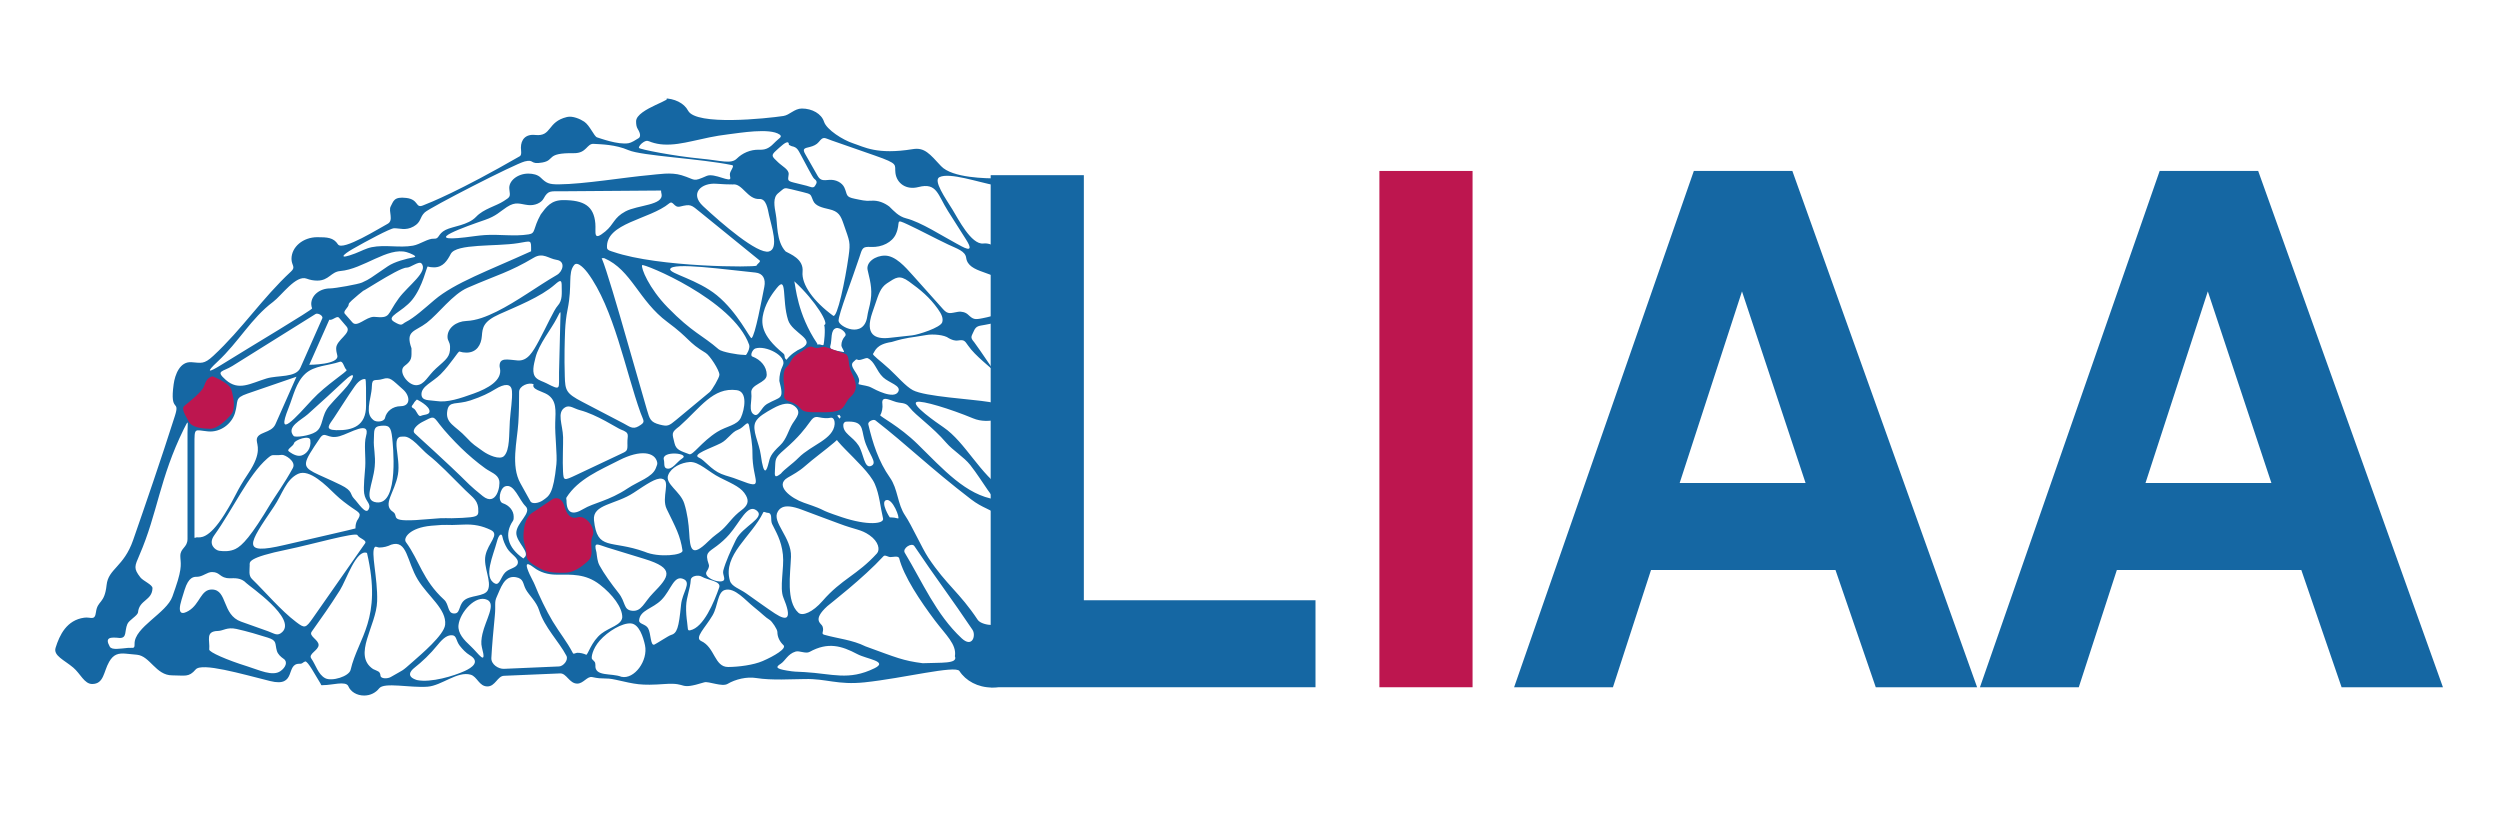 <?xml version="1.0" encoding="UTF-8" standalone="no"?>
<!-- Created with Inkscape (http://www.inkscape.org/) -->

<svg
   xmlns:dc="http://purl.org/dc/elements/1.1/"
   xmlns:cc="http://creativecommons.org/ns#"
   xmlns:rdf="http://www.w3.org/1999/02/22-rdf-syntax-ns#"
   xmlns:svg="http://www.w3.org/2000/svg"
   xmlns="http://www.w3.org/2000/svg"
   xmlns:sodipodi="http://sodipodi.sourceforge.net/DTD/sodipodi-0.dtd"
   xmlns:inkscape="http://www.inkscape.org/namespaces/inkscape"
   width="360"
   height="118"
   id="svg2"
   version="1.1"
   inkscape:version="0.92.3 (2405546, 2018-03-11)"
   sodipodi:docname="logoLIAA.svg">
  <defs
     id="defs4" />
  <sodipodi:namedview
     id="base"
     pagecolor="#ffffff"
     bordercolor="#666666"
     borderopacity="1.0"
     inkscape:pageopacity="0.0"
     inkscape:pageshadow="2"
     inkscape:zoom="1.979899"
     inkscape:cx="206.30512"
     inkscape:cy="71.226685"
     inkscape:document-units="px"
     inkscape:current-layer="g5200"
     showgrid="false"
     inkscape:window-width="1853"
     inkscape:window-height="1025"
     inkscape:window-x="67"
     inkscape:window-y="27"
     inkscape:window-maximized="1"
     fit-margin-top="2"
     fit-margin-left="2"
     fit-margin-right="2"
     fit-margin-bottom="2" />
  <g
     inkscape:groupmode="layer"
     id="layer2"
     inkscape:label="Layer"
     style="display:inline"
     transform="translate(-128.427,-29.408)">
    <g
       id="g5200"
       transform="translate(20.203,-810.142)">
      <path
         d="M 306.857,938.513 V 864.167 h 13.416 v 74.346 h -13.416"
         style="font-style:normal;font-variant:normal;font-weight:bold;font-stretch:normal;font-size:98.188px;line-height:125%;font-family:Arial;-inkscape-font-specification:'Arial Bold';text-align:start;letter-spacing:0px;word-spacing:0px;writing-mode:lr-tb;text-anchor:start;fill:#bd164f;fill-opacity:1;stroke:none"
         id="path5103"
         inkscape:connector-curvature="0" />
      <path
         d="m 392.927,938.513 h -14.594 l -5.801,-16.888 h -26.56 l -5.484,16.888 h -14.232 l 25.88,-74.346 h 14.186 l 26.605,74.346 m -24.702,-29.414 -9.155,-27.588 -8.974,27.588 h 18.13"
         style="font-style:normal;font-variant:normal;font-weight:bold;font-stretch:normal;font-size:98.188px;line-height:125%;font-family:Arial;-inkscape-font-specification:'Arial Bold';text-align:start;letter-spacing:0px;word-spacing:0px;writing-mode:lr-tb;text-anchor:start;fill:#1567a3;fill-opacity:1;stroke:none"
         id="path5105"
         inkscape:connector-curvature="0" />
      <path
         d="m 460.007,938.513 h -14.594 l -5.801,-16.888 h -26.56 l -5.484,16.888 h -14.232 l 25.88,-74.346 h 14.186 l 26.605,74.346 m -24.702,-29.414 -9.155,-27.588 -8.974,27.588 h 18.13"
         style="font-style:normal;font-variant:normal;font-weight:bold;font-stretch:normal;font-size:98.188px;line-height:125%;font-family:Arial;-inkscape-font-specification:'Arial Bold';text-align:start;letter-spacing:0px;word-spacing:0px;writing-mode:lr-tb;text-anchor:start;fill:#1567a3;fill-opacity:1;stroke:none"
         id="path5107"
         inkscape:connector-curvature="0" />
      <path
         sodipodi:nodetypes="sssssssssssssssssssssssssssssssssssssssssssssssssssssssssssssssssssssssssssssssssssssssssssssssssssssssssssssssssssssssssssssssssssssssssssssssssssssssssssssssssssssssssssssssssssssssssssssssssssssssssssssssssssssssssssssssssssssssssssssssssssssssssssssssssssssssssssssssssssssssssssssssssssssssssssssssssssssssssssssssssssssssssssssssssssssssssssssssssssssssssssssssssssssssssssssssssssssssssssssssssssssssssssssssssssssssssssssssssssssssssssssssssssssssssssssssssssssssssssssssssssssssssssssssssssssssssssssssssssssssssssssssssssssssssssssssssssssssssssssssssssssssssssssssssssssssssssssssssssssssssssssssssssssssssssssssssssssssssssssssssssssssssssssssssssssssssssssssssssssssssssssssssssssssssssssssssssssssssssssssssssssssssssssssssssssssssssssssssssssssssscscccssssscsssssssssssssssssssssssssssssssssssssssssssssssssssssssssssssssssssssssssssssssccsssssssssssssssssss"
         inkscape:connector-curvature="0"
         id="path2988-0-4-1-3"
         d="m 203.791,853.705 c 2.194,0 -3.969,1.473 -3.969,3.312 0,0.393 0.036,0.797 0.242,1.119 0.392,0.615 0.434,1.117 0.123,1.309 -0.454,0.281 -1.025,0.654 -1.458,0.728 -1.515,0.256 -4.113,-0.718 -4.531,-0.844 -0.418,-0.126 -1.035,-1.714 -1.849,-2.26 -0.591,-0.396 -1.677,-0.862 -2.473,-0.673 -2.911,0.69 -2.147,2.849 -4.584,2.589 -1.394,-0.149 -2.058,0.674 -2.058,1.841 0,0.342 0.165,1.034 -0.161,1.222 -8.767,5.043 -12.892,6.677 -13.969,7.094 -1.077,0.417 -0.545,-0.869 -2.371,-1.09 -1.826,-0.221 -1.848,0.503 -2.242,1.205 -0.394,0.703 0.505,2.039 -0.48,2.541 -0.985,0.502 -6.467,3.971 -7.125,2.938 -0.626,-0.984 -1.548,-1.031 -2.969,-1.031 -2.054,0 -3.719,1.402 -3.719,3.125 0,0.936 0.651,1.151 -0.058,1.808 -4.18,3.872 -7.021,8.28 -11.202,12.153 -1.357,1.257 -1.724,1.014 -3.147,0.914 -1.667,-0.117 -2.371,1.791 -2.562,3.179 -0.591,4.29 0.977,2.054 0.177,4.567 -1.97,6.186 -4.297,12.942 -6.015,17.882 -1.347,3.872 -3.567,4.095 -3.818,6.467 -0.293,2.77 -1.301,2.152 -1.531,3.906 -0.169,1.293 -0.717,0.657 -1.688,0.79 -2.519,0.346 -3.545,2.471 -4.125,4.335 -0.354,1.136 1.249,1.758 2.546,2.855 1.026,0.868 1.594,2.359 2.717,2.359 1.71,0 1.629,-1.76 2.449,-3.194 0.606,-1.059 1.293,-1.282 2.419,-1.173 0.529,0.051 1.058,0.102 1.587,0.153 1.886,0.182 2.722,2.969 5.062,2.969 1.837,0 2.403,0.323 3.388,-0.844 0.878,-1.04 6.567,0.626 10.731,1.665 3.901,0.973 2.14,-2.564 4.26,-2.491 0.415,0.014 0.415,-0.205 0.777,-0.33 0.371,-0.128 1.527,2.093 2.219,3.188 0.045,0.071 0.052,0.177 0.125,0.219 0.072,0.042 0.167,-0.002 0.25,0 1.209,0.026 3.283,-0.657 3.625,0.156 0.333,0.792 1.212,1.344 2.281,1.344 0.928,0 1.691,-0.435 2.156,-1.031 0.726,-0.931 4.456,-0.049 6.976,-0.243 2.046,-0.157 4.298,-2.286 6.211,-1.726 0.939,0.275 1.206,1.688 2.406,1.688 1.136,0 1.452,-1.492 2.375,-1.531 2.698,-0.115 5.396,-0.229 8.094,-0.344 0.931,-0.04 1.322,1.469 2.469,1.469 0.895,0 1.427,-1.099 2.156,-0.938 1.688,0.375 1.723,0.013 3.411,0.388 2.868,0.637 3.47,0.863 7.058,0.607 3.454,-0.246 1.76,0.963 5.665,-0.241 0.618,-0.19 2.552,0.699 3.358,0.222 1.132,-0.67 2.755,-1.059 4.105,-0.844 2.304,0.367 5.14,0.156 6.997,0.149 0.01,-4e-5 0.021,2.7e-4 0.031,0 3.071,-0.08 4.702,0.885 8.609,0.473 5.539,-0.584 13.085,-2.493 13.641,-1.629 0.903,1.403 2.652,2.375 4.688,2.375 2.961,0 5.375,-2.017 5.375,-4.5 0,-2.483 -2.414,-4.5 -5.375,-4.5 -0.659,0 -1.716,-0.238 -2.054,-0.746 -2.636,-3.971 -4.479,-4.981 -7.118,-8.953 -0.909,-1.368 -2.403,-4.697 -3.325,-6.056 -1.144,-1.686 -1.027,-3.81 -2.199,-5.473 -1.653,-2.344 -2.48,-4.973 -3.115,-7.676 -0.092,-0.392 0.735,-0.793 1.031,-0.562 4.699,3.656 7.707,6.709 13.774,11.37 1.665,1.28 2.828,1.412 4.131,2.408 0.083,0.063 0.146,0.178 0.25,0.188 0.093,0.008 0.165,-0.087 0.25,-0.125 0.419,-0.186 0.857,-0.326 1.281,-0.5 0.22,-0.09 0.604,-0.049 0.656,-0.281 0.052,-0.23 -0.311,-0.356 -0.469,-0.531 -1.583,-1.761 1.314,-0.744 -1.19,-2.376 -3.651,-2.38 -5.716,-7.004 -8.887,-9.161 -0.958,-0.652 -4.82,-3.323 -3.829,-3.65 0.732,-0.242 4.775,0.986 8.093,2.363 2.386,0.99 4.571,-0.384 6.626,-0.082 0.375,0.055 0.927,0.479 1.125,0.156 0.199,-0.325 -0.439,-0.624 -0.656,-0.938 -2.327,-3.356 -6.588,-9.707 -6.935,-10.1 -0.642,-0.729 -0.381,-0.835 -0.068,-1.572 0.353,-0.833 0.758,-0.758 1.647,-0.933 0.619,-0.122 3.883,-0.767 5.825,-1.145 0.271,-0.053 0.718,0.103 0.812,-0.156 0.097,-0.264 -0.353,-0.438 -0.531,-0.656 -1.638,-2.007 -2.535,-6.134 -1.97,-6.474 0.623,-0.375 -1.936,-0.525 -1.936,-1.214 0,-1.138 -1.12,-2.213 -2.469,-2.062 -1.737,0.193 -3.626,-3.568 -4.422,-4.858 -1.022,-1.658 -2.844,-4.237 -1.887,-4.701 1.468,-0.712 5.562,0.734 8.028,1.184 0.336,0.061 0.56,-0.998 0.219,-1 -1.413,-0.006 -6.413,-0.034 -8.031,-1.781 -1.618,-1.747 -2.364,-2.709 -4.039,-2.437 -5.21,0.846 -7.026,-0.32 -8.619,-0.835 -1.456,-0.471 -3.817,-1.961 -4.186,-3.11 -0.367,-1.142 -1.702,-1.9 -3.187,-1.9 -1.075,0 -1.764,0.938 -2.658,1.073 -2.442,0.367 -12.574,1.436 -13.727,-0.764 -0.58,-1.106 -1.989,-1.777 -3.521,-1.777 -2e-5,0 7e-5,0 7e-5,0 z m 16.704,5.224 c 0.46,0.323 -0.139,0.559 -0.546,0.982 -0.835,0.868 -1.332,1.239 -2.377,1.2 -1.303,-0.049 -2.468,0.506 -3.25,1.281 -0.827,0.82 -2.239,0.28 -5.105,0.009 -3.968,-0.375 -8.933,-1.355 -8.984,-1.555 -0.051,-0.2 0.288,-0.599 0.632,-0.815 0.551,-0.346 0.69,-0.169 1.145,-0.012 0.548,0.188 1.141,0.307 1.779,0.342 2.744,0.151 5.334,-1.009 9.36,-1.477 1.557,-0.181 5.93,-0.951 7.345,0.044 z m 7.476,0.845 c 2.075,0.724 4.15,1.448 6.225,2.172 3.555,1.24 2.812,1.287 2.97,2.516 0.193,1.506 1.561,2.479 3.313,2.024 2.676,-0.695 2.767,1.115 4.259,3.465 0.864,1.361 1.728,2.721 2.591,4.082 1.467,2.31 -0.54,1.033 -1.394,0.578 -2.037,-1.085 -5.083,-3.077 -7.229,-3.62 -1.084,-0.274 -1.748,-1.043 -2.428,-1.703 -0.694,-0.519 -1.608,-0.92 -2.611,-0.833 -0.851,0.073 -1.472,-0.11 -2.324,-0.277 -1.422,-0.28 -1.051,-0.568 -1.528,-1.616 -0.324,-0.712 -1.251,-1.2 -2.21,-1.107 -0.794,0.077 -1.242,0.121 -1.634,-0.568 -0.597,-1.048 -1.194,-2.097 -1.791,-3.145 -0.462,-0.811 -0.106,-0.842 0.677,-1.034 0.492,-0.121 0.969,-0.341 1.263,-0.703 0.697,-0.858 0.756,-0.613 1.854,-0.23 z m -6.145,0.636 c 0.152,0.049 0.281,0.169 0.443,0.199 0.771,0.147 0.911,0.601 1.292,1.279 0.64,1.138 1.661,3.229 1.921,3.414 0.58,0.411 0.252,0.734 0.144,0.946 -0.26,0.511 -0.691,0.188 -1.259,0.047 -0.627,-0.155 -1.253,-0.311 -1.88,-0.466 -0.985,-0.244 -0.766,-0.412 -0.696,-1.188 0.061,-0.679 -0.914,-1.138 -1.522,-1.721 -0.883,-0.849 -1.095,-0.955 -0.27,-1.702 0.151,-0.137 0.302,-0.273 0.452,-0.41 0.783,-0.709 1.374,-1.101 1.374,-0.399 0,10e-6 -1e-5,3e-5 0,3e-5 z m -28.097,-0.143 c 1.031,0.067 3.1,0.08 5,0.906 1.9,0.826 10.487,1.227 14.906,2.156 0.441,0.093 -0.312,0.848 -0.312,1.312 0,0.17 0.035,0.336 0.062,0.5 0.141,0.823 -2.297,-0.745 -3.407,-0.257 -2.099,0.922 -1.485,0.548 -3.604,-0.1 -1.542,-0.472 -3.338,-0.131 -4.68,-0.014 -3.412,0.298 -9.386,1.299 -12.976,1.326 -1.451,0.011 -1.802,-0.156 -2.639,-0.972 -0.426,-0.416 -1.1,-0.576 -1.788,-0.576 -1.496,0 -2.899,1.039 -2.719,2.281 0.159,1.094 0.12,1.073 -0.825,1.686 -1.098,0.712 -2.883,1.109 -3.958,2.247 -1.164,1.233 -3.348,1.36 -4.4,1.893 -1.161,0.587 -0.87,1.322 -1.661,1.267 -0.865,-0.06 -2.003,0.821 -3.04,1.004 -1.949,0.344 -3.994,-0.173 -5.934,0.218 -0.835,0.169 -1.593,0.603 -2.39,0.904 -2.518,0.953 -1.837,0.205 -0.355,-0.644 1.987,-1.139 5.392,-2.96 5.938,-2.983 0.78,-0.033 1.674,0.392 2.827,-0.256 1.153,-0.648 0.848,-1.309 1.611,-2.026 0.763,-0.716 12.967,-6.984 14.406,-7.344 1.439,-0.359 0.665,0.498 2.542,0.154 1.876,-0.344 0.42,-1.399 4.521,-1.341 1.882,0.026 1.844,-1.41 2.875,-1.344 z m 20,5.844 c 1.381,-0.22 2.142,2.199 3.844,2.094 0.993,-0.061 1.199,1.408 1.393,2.334 0.311,1.48 1.493,4.847 -0.026,5.227 -1.642,0.411 -6.823,-4.055 -9.474,-6.531 -1.984,-1.852 -0.229,-3.396 1.917,-3.223 0.876,0.071 1.777,0.099 2.346,0.099 z m 8.455,0.696 c 0.637,0.157 1.098,0.27 1.647,0.405 1.269,0.312 1.078,0.28 1.488,1.247 0.322,0.759 1.306,0.994 2.285,1.215 1.387,0.313 1.677,0.918 2.094,2.125 0.878,2.54 1.014,2.571 0.721,4.665 -0.487,3.47 -1.637,8.979 -2.221,8.553 -2.807,-2.046 -4.589,-4.493 -4.406,-6.344 0.183,-1.851 -1.818,-2.549 -2.432,-2.907 -1.394,-1.474 -1.16,-4.104 -1.415,-5.322 -0.218,-1.213 -0.46,-2.453 0.35,-3.085 0.951,-0.742 0.707,-0.843 1.89,-0.552 z m -18.768,0.179 c 0.01,-8e-5 0,0.021 0,0.031 0,0.147 0.031,0.298 0.062,0.438 0.384,1.676 -3.427,1.594 -5.192,2.539 -1.718,0.92 -1.62,1.831 -2.911,2.896 -1.825,1.506 -1.308,0.123 -1.425,-1.178 -0.223,-2.502 -1.637,-3.347 -4.633,-3.347 -1.741,0 -2.419,0.972 -3.223,2.054 -1.191,2.141 -0.683,2.712 -1.742,2.88 -2.077,0.33 -4.209,-0.038 -6.307,0.1 -0.947,0.062 -1.885,0.219 -2.828,0.328 -6.53,0.758 0.169,-1.59 2.848,-2.514 1.632,-0.563 2.108,-1.171 3.147,-1.849 1.317,-0.86 1.89,-0.41 3.078,-0.284 0.916,0.097 1.865,-0.286 2.222,-0.956 0.635,-1.194 1.069,-1.017 2.426,-1.028 4.826,-0.037 9.652,-0.072 14.477,-0.11 z m 1.178,1.849 c 0.582,-0.481 0.665,0.677 1.54,0.464 1.589,-0.386 1.59,-0.276 2.948,0.827 2.239,1.819 6.716,5.457 6.716,5.457 0,0 1.203,0.978 1.805,1.466 0.23,0.187 -0.335,0.479 -0.438,0.75 -0.102,0.271 -14.07,0.265 -20.594,-1.969 -0.35,-0.12 -0.914,-0.225 -0.938,-0.594 -0.227,-3.589 6.131,-4.062 8.96,-6.401 z m 34.442,3.089 c 1.504,0.697 3.84,1.941 5.704,2.826 1.29,0.612 2.483,0.948 2.612,1.924 0.15,1.128 1.187,1.617 2.469,2.062 2.453,0.852 2.399,0.995 2.489,1.105 0.739,0.899 2.534,0.749 1.721,3.036 -0.588,1.654 -2.683,2.166 -4.311,2.495 -1.162,0.235 -1.36,0.176 -2.105,-0.523 -0.347,-0.325 -0.913,-0.483 -1.45,-0.395 -1.045,0.171 -1.416,0.427 -2.124,-0.365 -1.461,-1.633 -2.921,-3.266 -4.382,-4.898 -1.081,-1.208 -2.484,-2.816 -3.993,-2.831 -1.392,-0.013 -2.776,0.96 -2.5,2.094 0.482,1.982 0.721,3.117 0.316,4.96 -0.123,0.559 -0.288,1.109 -0.368,1.676 -0.469,3.317 -4.125,1.516 -4.136,0.646 -0.012,-0.949 1.976,-6.032 2.964,-9.048 0.473,-1.445 0.44,-1.639 1.724,-1.577 1.56,0.075 3.037,-0.681 3.559,-1.84 0.806,-1.789 -0.301,-2.327 1.812,-1.347 z m -54.334,3.81 c -6.118,2.784 -11.011,4.538 -13.926,7.015 -1.422,1.208 -2.922,2.575 -4.088,3.154 -0.631,0.313 -0.496,0.714 -1.71,-0.01 -1.286,-0.767 1.161,-1.397 2.594,-3.163 1.541,-1.9 2.1,-4.854 2.25,-4.805 0.278,0.091 0.591,0.125 0.906,0.125 1.304,0 1.904,-0.982 2.406,-1.938 0.797,-1.514 6.452,-1.032 9.678,-1.547 1.995,-0.319 1.89,-0.558 1.89,1.17 z m 3.671,1.235 c 1.319,0.193 0.93,1.66 0.046,2.172 -2.816,1.629 -5.774,3.844 -8.679,5.276 -1.465,0.722 -2.919,1.294 -4.356,1.351 -1.495,0.059 -2.719,1.026 -2.719,2.281 0,0.627 0.342,0.676 0.366,1.424 0.047,1.465 -0.522,1.782 -2.015,3.125 -1.212,1.091 -1.652,2.38 -2.842,2.42 -1.2,0.04 -2.726,-2.004 -1.692,-2.777 1.12,-0.837 0.996,-1.178 0.996,-2.536 -0.925,-2.58 0.494,-2.372 2.19,-3.669 1.717,-1.313 3.731,-4.121 5.898,-5.054 4.411,-1.917 5.973,-2.218 9.533,-4.331 1.323,-0.785 2.116,0.148 3.276,0.318 z m 6.311,-0.292 c 0.129,0.143 0.398,-0.017 0.574,0.06 3.905,1.694 4.95,6.131 9.079,9.187 3.284,2.431 2.897,2.889 5.518,4.455 0.573,0.342 1.965,2.475 1.965,3.139 0,0.418 -1.08,2.223 -1.392,2.482 -1.605,1.333 -3.21,2.666 -4.815,3.998 -1.061,0.881 -1.236,0.989 -2.379,0.696 -1.35,-0.346 -1.458,-0.805 -1.848,-2.122 -1.414,-4.771 -6.702,-23.917 -6.702,-21.895 z m -26.827,-0.092 c -1.198,0.242 -2.794,0.64 -3.777,1.301 -2.814,1.892 -2.394,1.734 -3.727,2.351 -0.534,0.247 -3.905,0.844 -4.594,0.844 -1.496,0 -2.719,0.995 -2.719,2.25 0,0.217 0.057,0.425 0.125,0.625 0.069,0.201 -8.685,5.403 -13.027,8.104 -1.869,1.163 -2.375,1.233 -0.588,-0.432 3.075,-2.864 4.826,-6.235 7.997,-8.607 1.24,-0.927 3.302,-3.933 4.836,-3.346 0.469,0.18 0.982,0.281 1.531,0.281 1.689,0 1.95,-1.265 3.317,-1.379 3.301,-0.276 6.826,-3.494 9.56,-2.714 0.525,0.15 1.618,0.611 1.065,0.723 z m 36.871,1.727 c 0.211,-1.063 8.203,0.095 12.281,0.487 1.072,0.103 1.506,0.91 1.275,2.059 -0.339,1.683 -1.329,7.08 -1.837,7.379 -0.214,0.126 -1.973,-3.699 -5.006,-6.174 -2.759,-2.251 -6.835,-3.135 -6.713,-3.751 z M 168.916,877.486 c 1.041,1.168 -1.939,3.206 -3.26,5.006 -1.795,2.447 -1.081,2.921 -3.584,2.681 -1.15,0 -2.424,1.578 -3.094,0.812 -0.365,-0.417 -0.729,-0.833 -1.094,-1.25 -0.343,-0.392 0.562,-0.883 0.562,-1.406 0,-0.323 2.842,-2.499 2.594,-2.312 -2.325,1.745 4.544,-2.973 5.743,-2.927 0.54,0.021 1.768,-1.012 2.132,-0.604 z m 31.554,21.528 c 0.442,1.228 0.787,1.289 -0.308,1.924 -0.843,0.489 -1.307,0.018 -2.108,-0.4 -1.995,-1.042 -3.991,-2.083 -5.986,-3.125 -2.331,-1.217 -2.458,-1.631 -2.514,-3.691 -0.034,-1.27 -0.06,-2.767 -0.032,-3.773 0.055,-1.951 0.007,-3.726 0.437,-5.84 0.717,-3.529 -0.009,-5.227 0.948,-6.402 0.541,-0.664 1.754,0.884 1.922,1.109 3.791,5.069 5.464,14.147 7.641,20.199 z m 0.219,-21.283 c 0.136,-0.302 13.09,4.95 15.415,11.474 0.174,0.487 -0.375,1.48 -0.5,1.469 -0.124,-0.012 -0.247,-0.031 -0.375,-0.031 -0.695,0 -3.05,-0.388 -3.517,-0.794 -2.382,-2.072 -3.763,-2.374 -7.32,-6.008 -2.741,-2.8 -3.885,-5.707 -3.704,-6.109 z m 38.433,2.361 c 1.667,1.206 2.948,2.25 4.154,3.943 0.546,0.766 0.796,1.342 0.632,1.911 -0.225,0.78 -3.461,1.8 -4.311,1.893 -1.105,0.122 -2.21,0.243 -3.315,0.365 -2.05,0.226 -3.54,-0.455 -2.451,-3.621 0.149,-0.434 0.299,-0.868 0.448,-1.302 0.441,-1.282 0.72,-2.31 1.672,-2.934 1.279,-0.839 1.781,-1.26 3.171,-0.254 z m -50.014,0.671 c -2e-4,0.976 0.149,2.029 -0.574,2.811 -0.544,0.589 -1.605,3.003 -2.716,5.06 -0.866,1.603 -1.618,2.937 -3.058,2.82 -1.491,-0.122 -2.598,-0.456 -2.598,0.799 0,0.126 0.039,0.254 0.062,0.375 0.325,1.699 -1.748,2.862 -3.776,3.588 -1.917,0.687 -3.803,1.349 -5.416,1.081 -0.959,-0.159 -2.079,0.034 -2.116,-0.938 -0.045,-1.185 1.629,-1.79 2.75,-2.914 1.481,-1.486 2.537,-3.334 2.719,-3.273 0.308,0.103 0.649,0.156 1,0.156 1.496,0 2.137,-1.141 2.228,-2.393 0.087,-1.198 0.202,-2.1 2.512,-3.14 2.464,-1.109 5.951,-2.469 8.016,-4.283 0.788,-0.692 0.968,-0.691 0.968,0.25 z m 37.798,5.569 c 0.213,0.652 -0.019,2.643 -0.084,2.841 -0.064,0.195 -0.415,-0.031 -0.625,-0.031 -0.54,0 -0.117,0.35 -0.3,-0.128 -2.876,-4.268 -3.094,-8.221 -3.291,-8.959 3.182,2.931 5.089,6.278 4.3,6.278 z m -3.209,3.341 c -0.884,0.39 -1.657,0.961 -2.219,1.688 -0.447,-0.317 -0.096,-0.625 -0.466,-0.926 -3.25,-2.641 -3.219,-4.391 -2.832,-5.897 0.44,-1.716 1.52,-3.032 1.887,-3.496 1.554,-1.969 0.722,1.677 1.64,4.591 0.601,1.906 4.137,2.794 1.99,4.041 z m -34.784,-4.017 c -0.05,2.021 -0.138,5.27 -0.186,7.51 -0.051,2.399 0.365,2.695 -1.818,1.572 -0.487,-0.251 -1.058,-0.383 -1.462,-0.753 -0.721,-0.659 -0.352,-1.956 -0.112,-2.937 0.47,-1.919 2.296,-4.15 3.043,-5.625 0.684,-1.353 0.569,-1.131 0.535,0.233 z m -35.248,-0.889 c 0.323,-0.202 1.136,0.247 0.969,0.625 -1.052,2.375 -2.104,4.75 -3.156,7.125 -0.644,1.454 -3.224,1.029 -4.881,1.534 -2.338,0.713 -3.998,1.84 -5.851,0.212 -1.568,-1.378 -0.463,-1.136 0.945,-2.016 3.991,-2.494 7.983,-4.987 11.974,-7.481 z m 3.375,0.531 c 0.365,0.427 0.729,0.854 1.094,1.281 0.799,0.936 -1.5,1.913 -1.5,3.125 0,0.348 0.068,0.674 0.156,1 0.373,1.37 -4.031,1.375 -4.031,1.375 0,0 1.914,-4.314 2.875,-6.469 0.018,-0.04 0.081,0 0.125,0 0.47,0 1.007,-0.633 1.281,-0.312 z m 71.594,1.5 c 0.556,-0.147 1.67,0.732 1.281,1.156 -0.332,0.361 -0.531,0.821 -0.531,1.312 0,0.353 0.616,1.053 0.281,0.969 -0.657,-0.165 -2.098,-0.197 -1.875,-0.875 0.281,-0.854 -0.025,-2.332 0.844,-2.562 z m 16.219,1.454 c 0.377,0.207 0.83,0.397 1.312,0.328 0.88,-0.127 0.961,-5.5e-4 1.458,0.72 2.118,3.072 8.588,6.227 6.355,9.217 -0.694,0.929 0.524,-0.438 -3.306,-1.08 -2.514,-0.421 -9.257,-0.769 -11.001,-1.706 -1.038,-0.558 -2.254,-2.009 -3.379,-3.042 -1.339,-1.229 -2.497,-2.022 -2.345,-2.203 0.291,-0.346 0.406,-1.366 2.678,-1.692 2.345,-0.71 2.572,-0.567 4.979,-0.999 0.959,-0.172 2.628,-0.037 3.249,0.457 z m -27.875,1.484 c 1.47,-0.517 4.67,1.078 3.969,2.469 -0.336,0.667 -0.5,1.407 -0.5,2.188 0.734,2.835 0.186,2.196 -1.788,3.337 -0.846,0.516 -1.154,1.848 -1.806,1.538 -0.941,-0.447 -0.292,-2.062 -0.438,-3.094 -0.189,-1.336 2.219,-1.435 2.219,-2.656 0,-1.17 -0.861,-2.178 -2.062,-2.625 -0.383,-0.142 0.021,-1.021 0.406,-1.156 z m 16.156,1.375 c 1.08,0.475 1.258,1.821 2.254,2.767 0.853,0.81 2.659,1.186 2.183,2.076 -0.616,1.153 -3.333,-0.305 -3.875,-0.594 -0.521,-0.278 -1.14,-0.299 -1.781,-0.469 -0.162,-0.043 0.031,-0.33 0.031,-0.5 0,-1.004 -1.549,-2.073 -0.844,-2.719 0.125,-0.115 0.25,-0.229 0.375,-0.344 0.101,-0.092 0.264,0.062 0.406,0.062 0.457,0 0.837,-0.281 1.25,-0.281 2e-5,0 3e-5,-10e-6 5e-5,0 z m -75.969,0.531 c 0.481,-0.166 0.571,0.835 0.969,1.188 0.192,0.17 -2.992,2.148 -4.931,4.252 -2.28,2.473 -5.347,6.003 -3.435,1.236 0.715,-1.783 1.065,-3.701 2.429,-4.956 1.289,-1.187 3.312,-1.146 4.969,-1.719 z m 1.061,3.505 c -0.684,0.835 -1.683,1.791 -2.589,2.854 -1.224,1.436 -0.8,2.989 -1.94,3.735 -0.904,0.592 -2.973,0.841 -3.188,0.594 -1.129,-1.301 1.131,-2.311 2.054,-3.142 1.862,-1.676 3.905,-3.524 5.135,-4.698 1.895,-1.809 1.541,-0.579 0.528,0.657 z m 7.681,2.896 c -1.14,0.006 -2.041,0.752 -2.242,1.692 -0.117,0.549 -1.217,0.663 -1.656,0.312 -0.647,-0.516 -0.729,-1.121 -0.663,-1.974 0.069,-0.881 0.408,-1.94 0.428,-2.898 0.025,-1.28 0.5,-0.71 1.54,-1.043 1.102,-0.352 1.319,0.067 2.955,1.508 1.007,0.887 1.143,2.393 -0.361,2.401 z m -14.992,-4.244 c 0,0 -2.021,4.562 -3.031,6.844 -0.6,1.354 -2.688,1.036 -2.688,2.281 0,0.697 0.819,1.739 -1.196,4.763 -1.959,2.941 -1.594,2.972 -3.473,5.964 -2.295,3.655 -3.532,3.272 -3.955,3.272 -0.117,0 -0.344,0.146 -0.344,0.031 0,-4.448 0,-8.895 0,-13.343 0,-2.608 -0.025,-2.119 1.969,-1.938 1.747,0.158 3.383,-1.053 3.863,-2.643 0.547,-1.812 -0.14,-2.136 1.793,-2.801 2.354,-0.81 7.063,-2.431 7.063,-2.431 z m 8.424,1.339 c 0.682,-0.966 1.259,-1.04 1.482,-0.996 0.147,0.029 0.107,2.017 0.116,3.799 0.014,2.938 -1.932,3.615 -4.292,3.555 -1.765,-0.045 -1.003,-0.777 -0.325,-1.793 1.069,-1.602 1.896,-2.977 3.018,-4.566 z m 25.732,-0.246 c -0.362,0.724 1.261,1.024 1.95,1.449 1.397,0.862 1.216,2.345 1.156,4.056 -0.063,1.802 0.308,4.634 0.169,5.996 -0.44,4.297 -1.029,4.557 -1.948,5.203 -0.577,0.405 -1.548,0.586 -1.795,0.14 -0.484,-0.872 -0.967,-1.744 -1.451,-2.616 -1.384,-2.495 -0.466,-5.989 -0.29,-8.651 0.097,-1.466 0.115,-2.954 0.115,-4.483 4.7e-4,-0.886 1.429,-1.438 2.094,-1.094 3e-5,2e-5 1.3e-4,-3e-5 1.1e-4,0 z m -3.125,0.969 c 0.088,1.219 -0.203,2.774 -0.305,4.308 -0.131,1.988 0.017,4.167 -0.825,5.04 -0.611,0.634 -2.301,-0.14 -3.051,-0.69 -1.112,-0.817 -1.373,-0.882 -2.385,-1.98 -1.593,-1.727 -3.06,-2.008 -2.742,-3.865 0.251,-1.465 1.295,-0.789 3.335,-1.466 1.654,-0.55 2.632,-1.04 3.58,-1.624 1.309,-0.805 2.31,-0.868 2.393,0.277 z m 32.366,-0.131 c 1.613,0.213 1.14,2.77 0.607,3.944 -0.513,1.131 -2.075,1.221 -3.426,2.075 -2.239,1.415 -3.499,3.402 -4.015,3.206 -1.236,-0.47 -1.888,-0.595 -2.125,-1.594 -0.341,-1.435 -0.518,-1.501 0.713,-2.426 3.012,-2.669 4.818,-5.657 8.246,-5.205 z m 23.345,1.793 c 0.9,0.1 1.166,0.208 1.577,0.739 0.879,1.135 3.295,2.758 5.252,5.047 0.93,1.087 2.543,2.043 3.454,3.202 1.939,2.467 3.139,5.064 4.974,6.258 0.094,0.061 -1.18,-1.28 -1.291,-1.296 -4.279,-0.605 -7.576,-4.349 -11.237,-7.943 -2.691,-2.642 -5.516,-4.029 -5.408,-4.197 0.258,-0.4 0.381,-1.113 0.311,-1.596 -0.216,-1.49 1.421,-0.319 2.367,-0.214 z m -69.398,-0.442 c 0,0 1.958,0.947 1.812,1.781 -0.077,0.441 -0.812,0.375 -1.219,0.562 -0.467,0.216 -0.611,-0.846 -1.125,-1.094 -0.471,-0.227 -0.026,-0.475 0.062,-0.688 0.093,-0.225 0.469,-0.562 0.469,-0.562 z m 21.344,1.125 c 0.653,-0.388 1.289,0.189 2.118,0.404 2.447,0.634 5.377,2.593 5.889,2.783 1.433,0.532 0.924,0.79 0.962,1.97 0.038,1.184 -0.042,1.123 -1.105,1.625 -2.094,0.988 -6.282,2.965 -6.282,2.965 -1.759,0.83 -1.803,0.835 -1.884,-0.479 -0.09,-1.452 0.035,-4.065 0.008,-4.975 -0.053,-1.827 -0.959,-3.549 0.295,-4.293 5e-5,-3e-5 1.4e-4,3e-5 1.9e-4,0 z m 32.748,2.342 c -0.585,0.924 -0.86,2.257 -1.787,3.126 -1.372,1.285 -1.462,1.733 -1.672,2.582 -0.246,0.999 -0.663,2.179 -1.118,-1.216 -0.228,-1.705 -1.313,-3.545 -0.765,-4.708 0.371,-0.789 1.504,-1.402 2.5,-1.959 1.35,-0.755 2.379,-0.922 3.104,-0.364 1.124,0.867 0.323,1.617 -0.261,2.539 z m 6.659,-1.246 c 0,-0.135 0.337,0.239 0.25,0.344 -0.052,0.062 -0.156,0.188 -0.156,0.188 0,0 -0.208,-0.292 -0.312,-0.438 -0.046,-0.065 0.219,-0.015 0.219,-0.094 0,-2e-5 0,0.142 0,-5e-5 z m -2.814,0.341 c 0.511,0.112 1.148,0.179 1.626,0.065 0.49,-0.117 0.623,0.546 0.594,0.906 -0.179,2.219 -3.347,2.977 -5.205,4.858 -0.919,0.93 -2.016,1.623 -2.54,2.281 -0.916,0.712 -0.913,0.369 -0.852,-0.568 0.101,-1.549 -0.109,-1.63 1.356,-2.894 4.237,-3.657 3.561,-4.97 5.022,-4.649 z m -54.668,1.019 c 0.758,0.993 2.067,2.393 3.071,3.372 1.056,1.03 2.309,2.1 3.503,2.958 0.796,0.572 1.767,0.823 2,1.712 0.219,0.838 -0.405,3.838 -2.358,2.285 -0.787,-0.626 -1.615,-1.34 -1.928,-1.651 -3.453,-3.433 -7.415,-6.925 -7.871,-7.385 -0.505,-0.509 0.465,-1.318 1.062,-1.625 1.721,-0.883 1.558,-0.926 2.52,0.333 z m 58.513,-0.392 c 2.501,-0.141 2.219,0.966 2.641,2.53 0.583,2.162 2.021,3.393 0.984,3.845 -1.003,0.437 -1.079,-1.819 -1.808,-2.946 -0.867,-1.341 -2.292,-1.725 -2.192,-3.022 0.014,-0.184 0.191,-0.396 0.375,-0.406 z m -94.814,1.489 c 0,5.128 0,10.256 0,15.383 0,1.284 -1.036,1.295 -1.036,2.469 0,0.936 0.384,1.46 -0.701,4.58 -0.144,0.415 -0.289,0.83 -0.433,1.246 -0.835,2.401 -5.501,4.426 -5.455,6.83 0.015,0.781 -0.176,0.512 -0.963,0.58 -1.128,0.097 -2.313,0.345 -2.608,-0.183 -0.766,-1.369 0.107,-1.386 1.441,-1.245 1.054,0 0.664,-0.966 1.09,-1.998 0.249,-0.603 1.489,-1.202 1.54,-1.716 0.176,-1.784 2.039,-1.67 2.08,-3.46 0.011,-0.5 -1.343,-1.036 -1.743,-1.551 -1.009,-1.302 -0.839,-1.589 -0.122,-3.244 2.594,-5.987 2.889,-11.032 6.369,-18.104 0.775,-1.574 0.541,-1.016 0.541,0.414 z m 29.477,0.869 c 0.071,0.681 1.073,9.668 -2.259,9.263 -1.977,-0.24 -0.504,-2.566 -0.261,-5.153 0.155,-1.654 -0.201,-2.646 -0.121,-3.95 0.07,-1.14 -0.145,-1.833 1.034,-1.927 1.114,-0.088 1.432,0.076 1.607,1.767 z m 51.398,-1.735 c 0.234,1.303 0.485,2.62 0.475,3.944 -0.029,4.005 1.943,5.345 -1.821,3.87 -1.471,-0.577 -1.699,-0.524 -2.664,-0.913 -1.472,-0.6 -2.429,-2.015 -3.206,-2.338 -1.119,-0.465 1.679,-1.347 3.141,-2.092 0.972,-0.496 1.597,-1.628 2.433,-1.914 0.942,-0.322 1.46,-1.567 1.642,-0.557 z m 12.876,0.565 c -3.122,0 3.933,4.831 5.217,7.779 0.68,1.561 0.792,3.312 1.188,4.969 0.19,0.794 -2.242,1.056 -5.929,-0.179 -4.051,-1.357 -1.44,-0.707 -5.482,-2.089 -1.772,-0.606 -4.301,-2.456 -2.314,-3.611 0.697,-0.405 1.643,-0.906 2.481,-1.651 2.394,-2.128 7.21,-5.218 4.838,-5.218 z m -68.046,0.902 c -0.32,1.109 -0.02,2.988 -0.117,4.443 -0.056,0.834 -0.278,2.879 -0.151,3.783 0.176,1.251 1.101,1.47 0.623,2.336 -0.422,0.764 -1.468,-0.941 -2.083,-1.576 -0.632,-0.652 -0.114,-1.083 -1.895,-1.956 -3.571,-1.751 -5.149,-2.03 -5.021,-3.195 0.077,-0.697 0.764,-1.712 2.001,-3.551 0.758,-1.127 1.045,0.213 2.829,-0.282 1.536,-0.426 4.501,-2.383 3.814,-8.5e-4 z m 8.924,2.664 c 1.602,1.258 3.212,2.96 5.384,5.123 1.148,1.143 1.925,1.449 1.861,3.14 -0.023,0.606 -0.388,0.733 -2.282,0.835 -2.937,0.158 -1.798,-0.102 -4.727,0.168 -6.422,0.592 -4.247,-0.362 -5.286,-1.041 -1.581,-1.034 0.28,-2.789 0.723,-5.379 0.428,-2.5 -1.092,-5.543 0.634,-5.447 0.054,0.003 0.102,0.007 0.156,0 1.113,-0.148 2.612,1.875 3.536,2.601 z m -16.942,-2.1 c 0.16,1.276 -0.625,2.02 -1.257,2.213 -0.497,0.152 -1.116,-0.039 -1.837,-0.588 -0.392,-0.299 0.646,-0.731 0.75,-1.188 0.105,-0.456 2.245,-1.226 2.344,-0.438 z m 53.531,2.656 c -0.76,0.469 -1.449,1.731 -2.281,1.406 -0.393,-0.153 -0.229,-0.812 -0.344,-1.219 -0.395,-1.401 3.88,-0.961 2.625,-0.188 z m -57.625,-0.531 c 0.417,-0.047 2.104,0.925 1.572,1.903 -1.191,2.189 -2.665,4.226 -3.134,5.012 -2.889,4.848 -4.163,6.165 -5.125,6.634 -0.751,0.366 -1.626,0.369 -2.344,0.263 -0.571,-0.084 -1.64,-0.934 -0.723,-2.214 2.688,-3.753 4.928,-8.715 7.634,-11.064 0.899,-0.781 0.638,-0.367 2.121,-0.534 z m 54.031,1.031 c 0.07,0.299 -0.011,0.437 -0.194,0.901 -0.512,1.301 -2.53,1.874 -4.058,2.898 -2.681,1.796 -4.911,2.078 -6.378,2.969 -1.556,0.946 -2.42,0.593 -2.42,-1.228 0,-0.146 -0.078,-0.314 0,-0.438 1.69,-2.659 4.77,-3.918 7.574,-5.354 3.103,-1.587 5.143,-1.159 5.475,0.251 z m 4.688,5e-5 c 1.331,-0.089 2.741,1.443 4.345,2.236 2.091,1.034 3.151,1.47 3.769,2.595 0.465,0.846 0.214,1.46 -0.657,2.107 -1.31,0.974 -1.805,1.911 -2.771,2.8 -0.646,0.595 -1.063,0.75 -2.018,1.694 -2.451,2.422 -2.606,1.053 -2.74,-1.267 -0.072,-1.242 -0.261,-2.794 -0.712,-4.204 -0.564,-1.76 -2.811,-2.805 -2.31,-4.086 0.439,-1.123 1.891,-1.795 3.094,-1.875 z m -56.391,1.704 c 1.647,-0.773 4.078,1.71 5.38,2.977 0.765,0.745 1.651,1.389 2.362,1.888 1.213,0.82 1.434,0.842 0.742,1.894 -0.139,0.302 -0.217,0.628 -0.217,0.973 0,0.043 -0.002,0.082 0,0.125 0.002,0.042 -6.848,1.598 -10.272,2.397 -6.299,1.47 -5.145,-0.112 -1.464,-5.549 1.203,-1.778 1.707,-3.879 3.47,-4.707 z m 52.391,0.702 c 1.36,0.276 -0.136,2.667 0.694,4.371 1.315,2.701 1.946,3.798 2.275,5.972 0.102,0.675 -3.448,1.051 -5.447,0.175 -4.92,-1.768 -6.834,-0.081 -7.303,-4.55 -0.242,-2.306 3.11,-2.222 5.724,-3.953 1.847,-1.223 3.224,-2.185 4.057,-2.016 z m -22.562,1.094 c 1.297,-0.441 1.958,1.917 2.938,2.875 0.955,0.935 -1.344,2.378 -1.344,3.844 0,1.339 2.105,2.828 1.125,3.562 -0.042,0.031 -0.082,0.123 -0.125,0.094 -2.287,-1.562 -2.74,-3.546 -1.481,-5.407 0.112,-0.165 0.106,-0.386 0.106,-0.593 0,-0.873 -0.644,-1.637 -1.562,-1.938 -0.789,-0.258 -0.433,-2.173 0.344,-2.437 z m 54.812,2 c 0.966,-0.415 2.104,2.726 1.75,2.625 -0.347,-0.099 -0.707,-0.156 -1.094,-0.156 -0.032,0 -0.062,-7.2e-4 -0.094,0 -0.031,7.1e-4 -1.338,-2.135 -0.563,-2.469 z m -12.036,1.388 c 3.914,1.494 1.346,0.479 5.263,1.964 2.449,0.929 3.177,0.825 4.413,1.683 1.356,0.941 1.53,2.122 1.078,2.621 -2.832,3.123 -5.07,3.665 -7.835,6.848 -1.417,1.631 -2.893,2.232 -3.479,1.699 -1.797,-1.632 -1.157,-5.564 -1.065,-8.061 0.102,-2.779 -2.811,-4.987 -1.903,-6.504 0.132,-0.221 0.328,-0.47 0.675,-0.618 0.533,-0.227 1.377,-0.197 2.853,0.367 z m -6.589,0.08 c 1.391,1.067 -2.014,2.26 -2.975,4.25 -0.734,1.52 -1.484,3.162 -1.811,4.411 -0.166,0.636 0.502,1.334 -0.152,1.526 -0.843,0.248 -2.715,-0.629 -2.25,-1.375 0.191,-0.306 0.435,-0.684 0.312,-1.031 -0.606,-1.722 -0.047,-1.753 1.156,-2.666 0.577,-0.438 1.216,-0.987 1.788,-1.646 1.575,-1.813 2.631,-4.467 3.931,-3.47 z m 0.969,0.281 c 0.085,-0.176 0.39,0.061 0.594,0.062 0.826,0.008 0.387,0.99 0.675,1.599 0.509,1.079 1.341,2.322 1.562,4.432 0.203,1.943 -0.517,4.776 0.071,6.189 0.558,1.338 0.85,2.44 0.506,2.783 -0.233,0.232 -0.768,0.123 -1.722,-0.501 -1.258,-0.825 -2.371,-1.655 -4.167,-2.914 -0.911,-0.639 -2.078,-0.974 -2.322,-1.809 -1.082,-3.708 3.12,-6.347 4.803,-9.84 z m -39.25,2.531 c 1.377,0.658 -0.39,1.841 -0.756,3.698 -0.327,1.658 0.937,3.728 0.35,4.958 -0.477,1 -2.628,0.686 -3.485,1.552 -0.803,0.811 -0.451,1.925 -1.484,1.814 -0.843,-0.09 -0.632,-1.333 -1.322,-1.964 -3.132,-2.865 -3.548,-5.624 -5.509,-8.307 -0.431,-0.589 0.552,-2.072 3.634,-2.355 2.879,-0.264 1.689,-0.008 4.576,-0.162 1.584,-0.084 2.767,0.177 3.996,0.765 z m 1.682,0.951 c 0.1,0.519 0.356,1.155 0.696,1.708 0.552,0.897 1.669,1.343 1.528,2.121 -0.131,0.724 -1.191,0.705 -1.816,1.339 -0.621,0.63 -0.805,1.915 -1.465,1.599 -1.773,-0.85 -0.222,-4.127 0.254,-5.984 0.299,-1.168 0.704,-1.295 0.803,-0.783 z M 159.697,916.611 c 0.235,0.481 1.425,0.714 1.094,1.188 -2.497,3.572 -4.993,7.144 -7.49,10.716 -1.07,1.531 -1.195,1.539 -2.42,0.615 -2.2,-1.66 -4.44,-4.325 -6.371,-6.206 -0.525,-0.512 -0.33,-1.259 -0.33,-1.987 0,-0.434 -0.402,-1.068 5.46,-2.268 3.353,-0.686 9.822,-2.541 10.058,-2.058 z m 80.196,1.576 c 2.833,4.24 5.533,7.81 8.366,12.049 0.533,0.797 0.002,2.687 -1.567,1.219 -3.675,-3.438 -5.589,-8 -8.183,-12.312 -0.378,-0.629 1.005,-1.522 1.384,-0.955 z m -44.204,0.211 c 1.781,0.546 5.342,1.638 5.342,1.638 4.436,1.361 3.575,2.53 1.233,4.926 -1.314,1.344 -1.638,2.677 -3.014,2.538 -1.298,-0.131 -0.878,-1.2 -1.958,-2.565 -1.037,-1.31 -2.13,-2.828 -2.743,-3.968 -0.306,-0.568 -0.346,-1.234 -0.433,-1.881 -0.464,-1.643 0.157,-1.122 1.574,-0.687 z M 164.541,917.986 c 2.352,-0.77 2.245,2.407 3.857,5.047 1.475,2.415 4.159,4.236 3.925,6.489 -0.153,1.475 -3.483,4.277 -4.631,5.293 -1.787,1.583 -1.221,1.067 -3.213,2.234 -0.418,0.245 -1.419,0.281 -1.464,-0.201 -0.064,-0.678 -0.407,-0.62 -1.067,-0.955 -2.999,-2.021 0.478,-6.204 0.584,-9.769 0.101,-3.395 -0.964,-7.117 -0.334,-7.793 0.14,-0.15 0.411,0.062 0.625,0.062 0.63,0 1.212,-0.153 1.719,-0.406 0.527,-0.263 -2e-5,-4e-5 0,-5e-5 z m -3.469,1.188 c 2.224,9.594 -1.257,12.138 -2.357,16.817 -0.195,0.958 -2.722,1.732 -3.674,1.214 -1.018,-0.554 -1.333,-1.896 -2,-2.844 -0.46,-0.653 1.062,-1.165 1.062,-1.938 0,-0.751 -1.444,-1.274 -1,-1.906 1.702,-2.423 2.412,-3.365 4.062,-5.962 0.925,-1.455 2.361,-5.986 3.907,-5.382 z m 76.621,0.719 c 0.664,2.653 3.053,6.211 5.179,9.035 1.535,2.04 3.147,3.42 2.857,5.121 0.483,1.129 -2.007,0.888 -4.641,1.004 -2.846,-0.371 -3.713,-0.781 -8.232,-2.428 -1.889,-0.943 -3.999,-1.115 -5.94,-1.67 -0.554,-0.158 0.053,-0.465 -0.259,-1.232 -0.173,-0.424 -1.514,-0.865 0.705,-2.888 0.327,-0.298 5.137,-3.984 8.085,-7.192 0.223,-0.243 0.649,0.125 1,0.125 0.412,0 1.048,-0.203 1.246,0.125 z m -52.574,1.392 c 0.885,0.684 2.018,1.014 3.203,1.014 2.205,0 4.206,-0.168 6.277,1.433 1.838,1.421 3.258,3.301 3.232,4.715 -0.109,1.111 -1.813,1.43 -2.989,2.332 -1.47,1.128 -1.988,3.154 -2.208,3.052 -0.383,-0.179 -0.814,-0.281 -1.281,-0.281 -0.217,0 -0.529,0.245 -0.625,0.062 -0.921,-1.757 -1.822,-2.78 -2.91,-4.573 -0.907,-1.495 -1.995,-3.77 -2.579,-5.256 -0.162,-0.413 -0.512,-0.999 -0.762,-1.56 -0.497,-1.117 -0.778,-2.034 0.641,-0.938 z m -2.609,1.38 c 1.165,0.212 0.981,0.919 1.432,1.755 0.442,0.821 1.526,1.762 1.912,2.999 0.775,2.482 2.857,4.501 3.937,6.567 0.313,0.6 -0.433,1.504 -1.062,1.531 -2.646,0.115 -5.292,0.229 -7.938,0.344 -0.788,0.034 -1.859,-0.639 -1.812,-1.562 0.086,-1.707 0.313,-4.203 0.501,-6.105 0.154,-1.558 -0.106,-1.892 0.28,-2.717 0.557,-1.187 1.059,-3.12 2.75,-2.812 z m -43.75,-0.741 c 1.224,0 1.063,0.897 2.571,0.897 0.629,0 1.592,-0.127 2.366,0.696 0.401,0.427 7.305,5.093 5.156,7.062 -0.691,0.634 -1.101,0.201 -2.035,-0.132 -1.293,-0.461 -2.587,-0.921 -3.88,-1.382 -2.766,-0.985 -1.939,-4.56 -4.161,-4.625 -1.658,-0.049 -1.737,2.085 -3.388,3.067 -0.82,0.488 -1.727,0.691 -1.009,-1.638 0.14,-0.454 0.28,-0.908 0.42,-1.362 0.598,-1.939 1.374,-1.897 1.772,-1.897 0.843,0 1.456,-0.688 2.188,-0.688 2e-5,0 3e-5,0 5e-5,0 z m 70.5,0.656 c 0.844,0.521 2.857,0.626 2.531,1.562 -0.748,2.149 -2.26,5.776 -4.173,6.169 -0.44,0.09 -0.309,-0.178 -0.444,-1.137 -0.095,-0.678 -0.175,-1.488 -0.146,-2.346 0.045,-1.344 0.588,-2.438 0.67,-3.78 0.036,-0.59 1.119,-0.742 1.562,-0.469 z m -2.562,0.375 c 1.104,0.541 -0.227,1.908 -0.403,3.689 -0.333,3.368 -0.568,4.106 -1.485,4.36 -0.294,0.081 -1.929,1.155 -2.326,1.352 -0.624,0.31 -0.494,-1.603 -0.944,-2.351 -0.371,-0.617 -1.336,-0.58 -1.284,-1.134 0.14,-1.481 1.927,-1.64 3.217,-2.938 1.393,-1.402 1.783,-3.685 3.225,-2.977 1e-5,10e-6 3e-5,-10e-6 4e-5,0 z m 5.91,1.55 c 1.422,-0.417 2.979,1.514 4.175,2.461 1.26,0.998 1.586,1.43 2.292,1.864 0.317,0.195 1.091,1.334 1.091,1.718 0,0.73 0.337,1.397 0.875,1.906 0.508,0.481 -1.328,1.566 -2.991,2.286 -1.348,0.583 -3.496,0.847 -4.964,0.857 -1.996,0.014 -1.898,-2.822 -3.888,-3.737 -1.022,-0.47 0.583,-1.902 1.64,-3.709 0.782,-1.336 0.685,-3.329 1.77,-3.647 z m -34.223,1.418 c 1.309,0.621 -0.246,2.909 -0.691,4.91 -0.158,0.709 -0.224,1.395 -0.077,1.94 0.772,2.869 -0.518,0.84 -1.598,-0.158 -0.969,-0.897 -1.898,-1.861 -1.772,-3.049 0.194,-1.826 2.479,-4.43 4.138,-3.643 2e-5,10e-6 3e-5,-10e-6 5e-5,0 z m -36.121,4.192 c 1.522,0.331 3.334,0.876 4.52,1.252 1.368,0.434 0.998,0.822 1.309,1.905 0.137,0.475 0.541,0.85 0.979,1.151 0.635,0.436 0.271,1.253 -0.455,1.763 -1.15,0.808 -3.07,-0.152 -4.813,-0.693 -2.915,-0.904 -5.488,-2.042 -5.451,-2.414 0.132,-1.3 -0.62,-2.632 1.258,-2.672 0.768,-0.017 1.291,-0.588 2.652,-0.292 z m 56.839,-0.79 c 1.16,0.111 1.758,1.99 2,3.129 0.474,2.236 -1.547,4.964 -3.393,4.554 -1.444,-0.577 -3.897,0.03 -3.746,-1.688 0,-0.49 -0.164,-0.499 -0.487,-0.866 -0.149,-0.169 0.045,-1.447 1.11,-2.662 1.163,-1.326 3.26,-2.588 4.515,-2.468 z m -25.763,1.701 c 0.662,0.045 0.533,0.789 1.081,1.496 0.419,0.54 0.918,1.054 1.419,1.353 1.615,0.961 0.362,1.816 -0.699,2.299 -1.577,0.719 -4.866,1.717 -6.874,1.305 -1.604,-0.497 -0.927,-1.326 -0.384,-1.754 1.108,-0.874 2.291,-1.978 3.373,-3.32 0.842,-1.044 1.444,-1.423 2.084,-1.379 z m 60.804,4.754 c -3.716,1.822 -6.06,0.781 -10.071,0.549 -1.361,-0.079 -1.331,-0.019 -2.536,-0.219 -1.679,-0.278 -1.594,-0.528 -0.89,-0.977 0.65,-0.415 1.005,-1.416 2.145,-1.759 0.542,-0.163 1.458,0.354 2.009,0.049 2.648,-1.467 4.615,-0.878 6.873,0.316 1.391,0.736 4.526,1.035 2.471,2.042 z"
         style="color:#000000;display:inline;overflow:visible;visibility:visible;fill:#1567a3;fill-opacity:1;fill-rule:nonzero;stroke:#ffffff;stroke-width:0;stroke-linecap:round;stroke-linejoin:round;stroke-miterlimit:4;stroke-dashoffset:0;stroke-opacity:1;marker:none;enable-background:accumulate" />
      <path
         sodipodi:nodetypes="sssssssssssss"
         inkscape:connector-curvature="0"
         id="path5026-7"
         d="m 223.505,890.264 c 0.568,-0.308 1.136,-1.042 1.799,-0.726 0.663,0.316 1.168,-0.095 1.641,-0.032 0.473,0.063 2.147,0.726 2.936,0.979 0.789,0.253 0.347,1.452 0.947,2.683 0.6,1.231 1.105,2.431 -0.095,3.504 -1.2,1.073 -0.474,2.21 -3.662,2.241 -3.188,0.032 -3.094,-0.032 -3.82,-0.789 -0.726,-0.758 -1.862,-0.726 -2.052,-1.231 -0.189,-0.505 0.095,-0.726 -0.063,-1.862 -0.158,-1.136 -0.095,-2.304 0.347,-2.62 0.442,-0.316 0.638,-1.055 1.073,-1.484 0.275,-0.27 0.608,-0.479 0.947,-0.663 z"
         style="display:inline;fill:#bd164f;fill-opacity:1;stroke:#000000;stroke-width:0;stroke-linecap:butt;stroke-linejoin:miter;stroke-miterlimit:4;stroke-dasharray:none;stroke-opacity:1" />
      <path
         inkscape:connector-curvature="0"
         id="path5057-5"
         d="m 187.865,911.383 c 0.694,-0.284 1.357,0.063 1.641,1.073 0.284,1.01 0.789,1.926 1.926,1.578 1.136,-0.347 2.652,1.547 2.115,2.715 -0.537,1.168 0.379,2.652 -0.663,3.599 -1.042,0.947 -2.115,1.673 -3.315,1.673 -1.2,0 -2.368,0.063 -3.504,-0.568 -1.136,-0.631 -2.052,-1.105 -2.02,-1.957 0.032,-0.852 -0.474,-1.705 -0.442,-2.778 0.032,-1.073 0.189,-2.62 1.294,-3.346 1.105,-0.726 2.967,-1.989 2.967,-1.989 z"
         style="display:inline;fill:#bd164f;fill-opacity:1;stroke:#000000;stroke-width:0;stroke-linecap:butt;stroke-linejoin:miter;stroke-miterlimit:4;stroke-dasharray:none;stroke-opacity:1" />
      <path
         inkscape:connector-curvature="0"
         id="path5059-1"
         d="m 138.81,893.736 c 0,0 2.415,0.915 2.715,1.894 0.3,0.979 0.679,2.762 0,3.583 -0.679,0.821 -2.005,2.115 -3.078,2.083 -1.073,-0.032 -2.557,-0.158 -3.015,-1.01 -0.458,-0.852 -1.184,-1.862 -0.647,-2.304 0.537,-0.442 2.462,-1.941 2.778,-2.731 0.316,-0.789 0.458,-1.278 1.247,-1.515 z"
         style="display:inline;fill:#bd164f;fill-opacity:1;stroke:#000000;stroke-width:0;stroke-linecap:butt;stroke-linejoin:miter;stroke-miterlimit:4;stroke-dasharray:none;stroke-opacity:1" />
      <path
         d="m 250.882,938.513 v -73.738 h 13.416 v 61.211 h 33.358 v 12.526 h -46.774"
         style="font-style:normal;font-variant:normal;font-weight:bold;font-stretch:normal;font-size:98.188px;line-height:125%;font-family:Arial;-inkscape-font-specification:'Arial Bold';text-align:start;letter-spacing:0px;word-spacing:0px;writing-mode:lr-tb;text-anchor:start;fill:#1567a3;fill-opacity:1;stroke:none"
         id="path5101"
         inkscape:connector-curvature="0" />
    </g>
  </g>
</svg>
